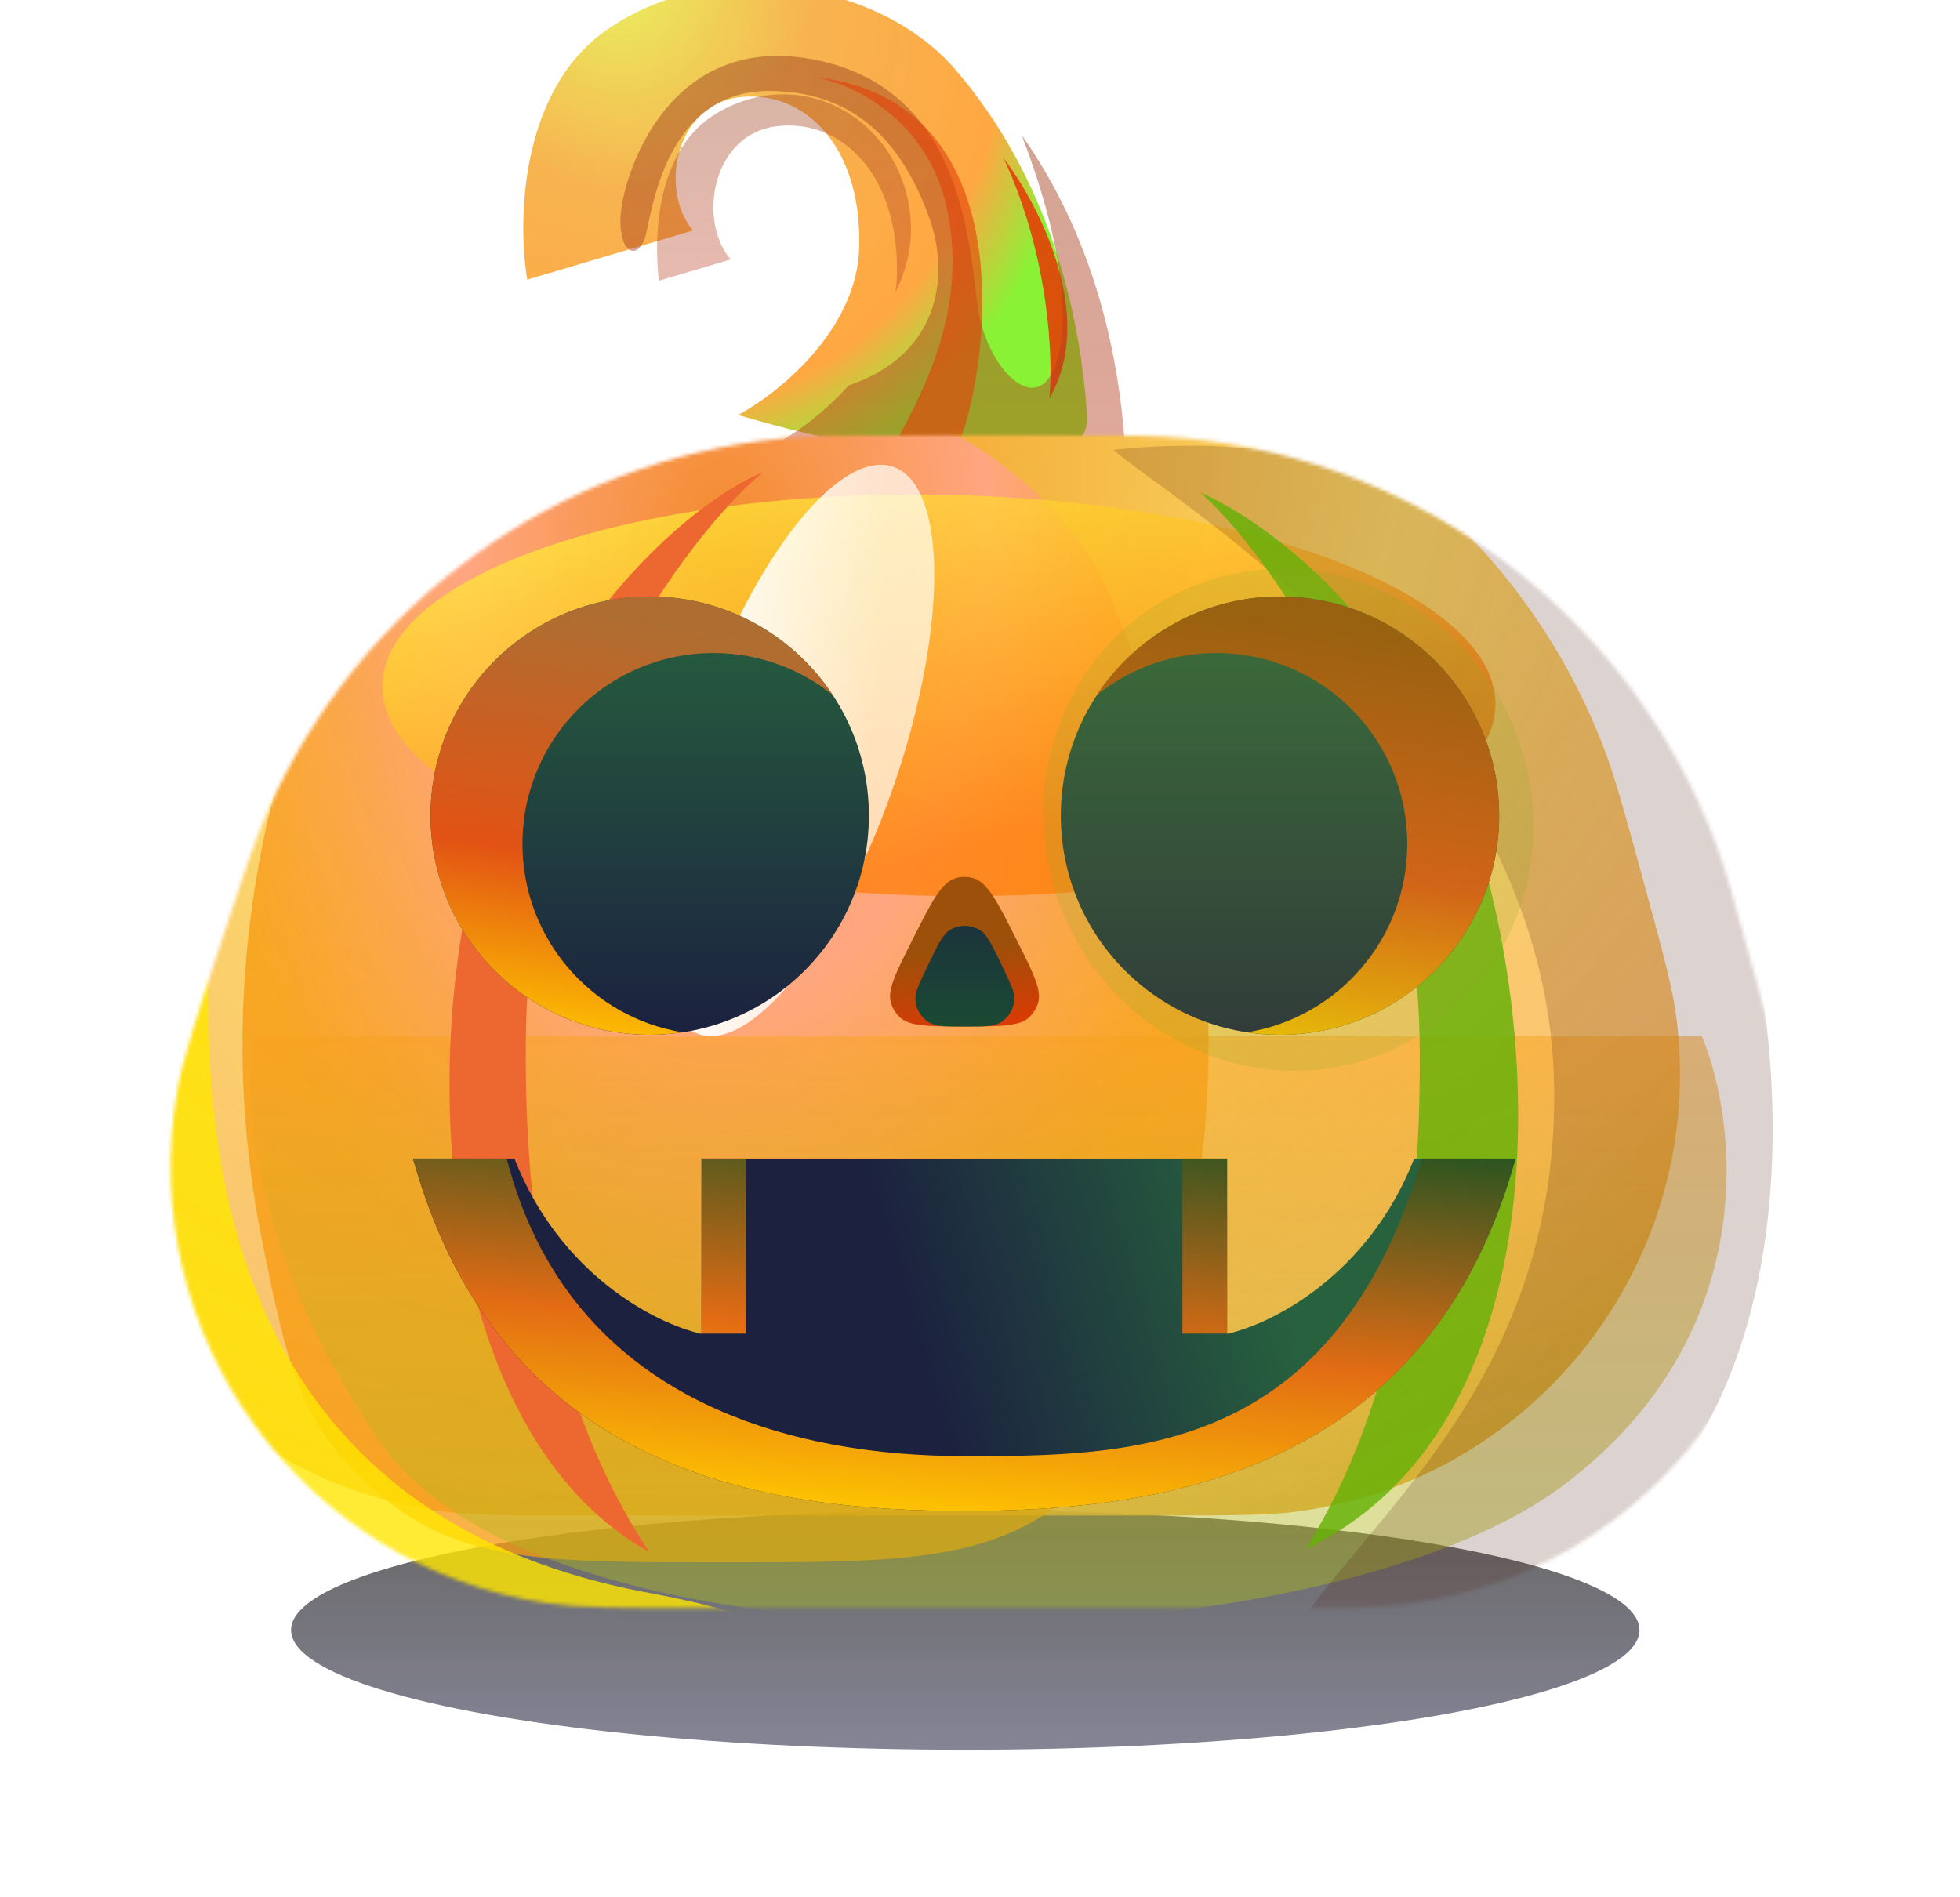 <svg width="532" height="515" viewBox="0 0 532 515" fill="none" xmlns="http://www.w3.org/2000/svg">
<g opacity="0.6" filter="url(#filter0_f_1_82)">
<ellipse cx="262" cy="442.5" rx="183" ry="32.5" fill="url(#paint0_linear_1_82)"/>
</g>
<g filter="url(#filter1_i_1_82)">
<path d="M243.442 75.088C242.822 97.665 221.268 114.784 210.569 120.521C242.822 130.083 306.924 143.47 305.312 120.521C303.296 91.835 294.768 56.17 269.648 26.864C248.658 2.376 203.436 -4.458 174.44 16.32C151.243 32.942 150.716 68.214 153.352 83.772L198.319 70.436C189.326 59.892 193.202 36.633 210.569 34.307C227.936 31.981 244.218 46.867 243.442 75.088Z" fill="url(#paint1_radial_1_82)"/>
</g>
<g opacity="0.9" filter="url(#filter2_f_1_82)">
<path d="M284.844 108.116C285.877 97.52 284.844 69.661 272.439 42.99C281.949 55.447 297.745 85.912 284.844 108.116Z" fill="#E33F08"/>
</g>
<g opacity="0.4" filter="url(#filter3_f_1_82)">
<path d="M243.082 79.3C243.28 77.919 243.403 76.514 243.442 75.088C244.217 46.867 227.936 31.981 210.569 34.307C193.202 36.633 189.326 59.892 198.319 70.436L178.809 76.222C177.276 62.303 178.837 40.23 194.288 30.895C216.616 17.405 242.977 31.206 246.853 56.636C248.149 65.137 246.277 72.833 243.082 79.3Z" fill="url(#paint2_linear_1_82)"/>
</g>
<g opacity="0.5" filter="url(#filter4_f_1_82)">
<path d="M277.324 36.713C283.428 52.561 289.684 74.052 288.255 90.129C285.774 118.04 267.787 102.379 265.306 82.686C265.184 81.72 265.062 80.706 264.934 79.65C262.462 59.163 258.072 22.793 220.028 16.01C180.022 8.877 168.392 49.813 168.392 59.737C168.392 69.661 173.665 70.591 175.37 63.459C175.509 62.879 175.664 62.138 175.846 61.266C177.909 51.396 183.492 24.693 208.708 24.693C236.154 24.693 247.009 44.386 252.436 59.737C257.288 73.462 256.191 95.864 230.304 104.667C223.605 112.205 215.793 117.72 210.569 120.521C242.822 130.083 306.924 143.47 305.312 120.521C303.517 94.979 296.559 63.906 277.324 36.713Z" fill="url(#paint3_linear_1_82)"/>
</g>
<g opacity="0.6" filter="url(#filter5_f_1_82)">
<path d="M256.623 54.93C250.793 31.237 230.056 22.574 221.579 20.972C283.138 28.104 266.082 111.683 258.949 123.002C251.816 134.321 234.294 136.802 241.582 123.002C248.87 109.202 263.911 84.547 256.623 54.93Z" fill="#E33F08"/>
</g>
<g filter="url(#filter6_d_1_82)">
<mask id="mask0_1_82" style="mask-type:alpha" maskUnits="userSpaceOnUse" x="46" y="116" width="441" height="320">
<path d="M342.983 435.296H192.409C169.02 435.296 157.326 435.296 148.479 433.969C82.02 423.999 36.724 361.373 48.061 295.134C49.57 286.316 53.231 275.21 60.554 252.997L60.554 252.996C66.389 235.296 69.306 226.446 72.73 218.72C97.684 162.408 150.983 123.857 212.276 117.787C220.686 116.955 230.004 116.955 248.642 116.955H286.394C304.68 116.955 313.823 116.955 322 117.742C386.75 123.974 442.364 166.389 465.499 227.186C468.421 234.863 470.839 243.68 475.674 261.314L475.675 261.316C481.191 281.431 483.95 291.489 485.022 299.548C493.739 365.061 447.812 425.279 382.326 434.198C374.271 435.296 363.841 435.296 342.983 435.296Z" fill="#FF7F0A"/>
</mask>
<g mask="url(#mask0_1_82)">
<g filter="url(#filter7_i_1_82)">
<path d="M342.983 435.296H192.409C169.02 435.296 157.326 435.296 148.479 433.969C82.02 423.999 36.724 361.373 48.061 295.134C49.57 286.316 53.231 275.21 60.554 252.997L60.554 252.996C66.389 235.296 69.306 226.446 72.73 218.72C97.684 162.408 150.983 123.857 212.276 117.787C220.686 116.955 230.004 116.955 248.642 116.955H286.394C304.68 116.955 313.823 116.955 322 117.742C386.75 123.974 442.364 166.389 465.499 227.186C468.421 234.863 470.839 243.68 475.674 261.314L475.675 261.316C481.191 281.431 483.95 291.489 485.022 299.548C493.739 365.061 447.812 425.279 382.326 434.198C374.271 435.296 363.841 435.296 342.983 435.296Z" fill="url(#paint4_radial_1_82)"/>
</g>
<g filter="url(#filter8_ddi_1_82)">
<path d="M153.351 183.636C134.951 230.432 123.47 285.646 136.53 349.397C143.004 381 146.241 396.801 164.907 414.116C166.868 415.936 170.536 418.928 172.711 420.484C193.42 435.296 215.458 435.296 261.652 435.296C305.727 435.296 330.678 435.296 351.387 420.484C353.563 418.928 357.23 415.936 359.191 414.116C377.858 396.801 381.095 381 387.569 349.397C400.628 285.646 389.147 230.432 370.747 183.636C366.919 173.899 365.004 169.031 360.248 161.471C347.674 141.489 320.544 123.005 297.347 118.615C288.572 116.955 277.656 116.955 261.652 116.955C243.529 116.955 235.527 116.955 226.751 118.615C203.554 123.005 176.424 141.489 163.851 161.471C159.094 169.031 157.18 173.899 153.351 183.636Z" fill="url(#paint5_radial_1_82)"/>
</g>
<g filter="url(#filter9_f_1_82)">
<ellipse cx="254.845" cy="187.519" rx="151.068" ry="54.462" transform="rotate(1.053 254.845 187.519)" fill="url(#paint6_linear_1_82)"/>
</g>
<g filter="url(#filter10_f_1_82)">
<ellipse cx="216.046" cy="202.473" rx="81.404" ry="28.221" transform="rotate(-71.088 216.046 202.473)" fill="url(#paint7_linear_1_82)"/>
</g>
<g opacity="0.8" filter="url(#filter11_f_1_82)">
<path d="M176.122 431.172C56.672 409.09 55.634 303.444 56.672 257.75L2.632 294.252L15.402 437.661L176.122 499.956C216.977 489.141 276.689 449.762 176.122 431.172Z" fill="#FFE600"/>
</g>
<g opacity="0.5" filter="url(#filter12_f_1_82)">
<path d="M461.924 280.08H68.998C65.69 295.792 68.037 339.995 103.887 391.104C148.7 454.989 357.412 452.508 424.554 401.803C478.267 361.239 471.848 303.752 461.924 280.08Z" fill="url(#paint8_linear_1_82)"/>
</g>
<g filter="url(#filter13_f_1_82)">
<path d="M142.712 281.16C142.087 350.484 157.758 391.913 176.126 420C114.378 385.689 110.861 267.755 138.609 205.516C160.806 155.725 193.452 132.426 207 127C192.54 138.809 143.494 194.505 142.712 281.16Z" fill="#EC6830"/>
</g>
<g opacity="0.2" filter="url(#filter14_iif_1_82)">
<path d="M400.764 287.216C401.422 367.331 347.854 404.232 328.506 436.691C481.577 436.691 471.877 276.781 442.649 204.854C419.266 147.312 363.735 104.433 281.122 113.111C296.354 126.759 399.94 187.071 400.764 287.216Z" fill="#511F0E"/>
</g>
<g filter="url(#filter15_f_1_82)">
<path d="M385.356 283.392C385.936 351.265 371.413 391.826 354.391 419.325C426.428 384.835 419.941 269.298 394.227 208.363C373.656 159.615 338.335 137.773 325.78 132.461C339.18 144.023 384.632 198.552 385.356 283.392Z" fill="#67B108" fill-opacity="0.83"/>
</g>
</g>
</g>
<circle cx="176.35" cy="221.416" r="59.488" fill="url(#paint9_linear_1_82)"/>
<path d="M226.006 188.645C217.135 181.533 205.875 177.28 193.621 177.28C165.006 177.28 141.809 200.476 141.809 229.091C141.809 254.869 160.635 276.25 185.287 280.236C182.372 280.676 179.388 280.903 176.35 280.903C143.496 280.903 116.863 254.27 116.863 221.416C116.863 188.562 143.496 161.928 176.35 161.928C197.095 161.928 215.36 172.547 226.006 188.645Z" fill="url(#paint10_linear_1_82)"/>
<circle cx="59.488" cy="59.488" r="59.488" transform="matrix(-1 0 0 1 406.912 161.929)" fill="url(#paint11_linear_1_82)"/>
<path d="M297.77 188.645C306.64 181.533 317.901 177.279 330.154 177.279C358.769 177.279 381.966 200.476 381.966 229.091C381.966 254.869 363.141 276.25 338.488 280.236C341.403 280.675 344.388 280.903 347.425 280.903C380.279 280.903 406.913 254.269 406.913 221.415C406.913 188.561 380.279 161.928 347.425 161.928C326.68 161.928 308.416 172.546 297.77 188.645Z" fill="url(#paint12_linear_1_82)"/>
<path d="M247.503 255.442C252.912 244.696 255.617 239.322 259.622 238.325C261.049 237.97 262.541 237.97 263.968 238.325C267.973 239.322 270.677 244.696 276.086 255.442V255.442C280.624 264.457 282.892 268.964 281.681 272.532C281.246 273.815 280.526 274.984 279.576 275.95C276.933 278.635 271.887 278.635 261.795 278.635V278.635C251.703 278.635 246.657 278.635 244.014 275.95C243.064 274.984 242.344 273.815 241.908 272.532C240.697 268.964 242.966 264.457 247.503 255.442V255.442Z" fill="url(#paint13_linear_1_82)"/>
<path d="M251.68 262.458C254.421 256.742 255.792 253.885 257.481 252.715C260.136 250.877 263.653 250.877 266.308 252.715C267.997 253.885 269.367 256.742 272.108 262.458V262.458C274.274 266.975 275.357 269.234 275.324 271.07C275.272 273.952 273.626 276.567 271.05 277.86C269.409 278.683 266.904 278.683 261.894 278.683V278.683C256.884 278.683 254.379 278.683 252.738 277.86C250.162 276.567 248.516 273.952 248.464 271.07C248.431 269.234 249.514 266.975 251.68 262.458V262.458Z" fill="url(#paint14_linear_1_82)"/>
<path d="M190.411 362.107V314.503H333.067V362.107C345.615 359.308 371.531 345.978 383.853 314.503H411.373C387.68 399.725 315.855 410.176 261.739 410.176C207.623 410.176 135.798 399.725 112.105 314.503H139.625C151.947 345.978 177.863 359.308 190.411 362.107Z" fill="url(#paint15_linear_1_82)"/>
<path d="M190.411 362.03H202.533V314.503H190.411V362.03Z" fill="url(#paint16_linear_1_82)"/>
<path d="M320.945 314.503V362.03H333.067V314.503H320.945Z" fill="url(#paint17_linear_1_82)"/>
<path d="M385.943 314.503C362.064 395.29 306.658 395.29 261.739 395.29C216.82 395.29 154.747 381.579 137.535 314.503H112.105C135.798 399.725 207.623 410.176 261.739 410.176C315.855 410.176 387.68 399.725 411.373 314.503H385.943Z" fill="url(#paint18_linear_1_82)"/>
<g opacity="0.2" filter="url(#filter16_f_1_82)">
<ellipse cx="349.664" cy="222.555" rx="68.489" ry="66.168" transform="rotate(-113.587 349.664 222.555)" fill="#8EA826"/>
</g>
<defs>
<filter id="filter0_f_1_82" x="39.072" y="370.072" width="445.856" height="144.856" filterUnits="userSpaceOnUse" color-interpolation-filters="sRGB">
<feFlood flood-opacity="0" result="BackgroundImageFix"/>
<feBlend mode="normal" in="SourceGraphic" in2="BackgroundImageFix" result="shape"/>
<feGaussianBlur stdDeviation="19.964" result="effect1_foregroundBlur_1_82"/>
</filter>
<filter id="filter1_i_1_82" x="142.036" y="-3.861" width="163.306" height="137.053" filterUnits="userSpaceOnUse" color-interpolation-filters="sRGB">
<feFlood flood-opacity="0" result="BackgroundImageFix"/>
<feBlend mode="normal" in="SourceGraphic" in2="BackgroundImageFix" result="shape"/>
<feColorMatrix in="SourceAlpha" type="matrix" values="0 0 0 0 0 0 0 0 0 0 0 0 0 0 0 0 0 0 127 0" result="hardAlpha"/>
<feOffset dx="-10.234" dy="-7.861"/>
<feGaussianBlur stdDeviation="14.266"/>
<feComposite in2="hardAlpha" operator="arithmetic" k2="-1" k3="1"/>
<feColorMatrix type="matrix" values="0 0 0 0 0.68 0 0 0 0 1 0 0 0 0 0 0 0 0 0.31 0"/>
<feBlend mode="normal" in2="shape" result="effect1_innerShadow_1_82"/>
</filter>
<filter id="filter2_f_1_82" x="263.445" y="33.997" width="35.255" height="83.113" filterUnits="userSpaceOnUse" color-interpolation-filters="sRGB">
<feFlood flood-opacity="0" result="BackgroundImageFix"/>
<feBlend mode="normal" in="SourceGraphic" in2="BackgroundImageFix" result="shape"/>
<feGaussianBlur stdDeviation="4.497" result="effect1_foregroundBlur_1_82"/>
</filter>
<filter id="filter3_f_1_82" x="164.078" y="11.362" width="97.456" height="82.204" filterUnits="userSpaceOnUse" color-interpolation-filters="sRGB">
<feFlood flood-opacity="0" result="BackgroundImageFix"/>
<feBlend mode="normal" in="SourceGraphic" in2="BackgroundImageFix" result="shape"/>
<feGaussianBlur stdDeviation="7.133" result="effect1_foregroundBlur_1_82"/>
</filter>
<filter id="filter4_f_1_82" x="154.127" y="0.915" width="165.48" height="146.544" filterUnits="userSpaceOnUse" color-interpolation-filters="sRGB">
<feFlood flood-opacity="0" result="BackgroundImageFix"/>
<feBlend mode="normal" in="SourceGraphic" in2="BackgroundImageFix" result="shape"/>
<feGaussianBlur stdDeviation="7.133" result="effect1_foregroundBlur_1_82"/>
</filter>
<filter id="filter5_f_1_82" x="208.554" y="7.946" width="71.1" height="137.524" filterUnits="userSpaceOnUse" color-interpolation-filters="sRGB">
<feFlood flood-opacity="0" result="BackgroundImageFix"/>
<feBlend mode="normal" in="SourceGraphic" in2="BackgroundImageFix" result="shape"/>
<feGaussianBlur stdDeviation="6.513" result="effect1_foregroundBlur_1_82"/>
</filter>
<filter id="filter6_d_1_82" x="1.354" y="73.227" width="529.697" height="408.277" filterUnits="userSpaceOnUse" color-interpolation-filters="sRGB">
<feFlood flood-opacity="0" result="BackgroundImageFix"/>
<feColorMatrix in="SourceAlpha" type="matrix" values="0 0 0 0 0 0 0 0 0 0 0 0 0 0 0 0 0 0 127 0" result="hardAlpha"/>
<feOffset dy="1.24"/>
<feGaussianBlur stdDeviation="22.484"/>
<feColorMatrix type="matrix" values="0 0 0 0 1 0 0 0 0 0.54 0 0 0 0 0 0 0 0 0.5 0"/>
<feBlend mode="normal" in2="BackgroundImageFix" result="effect1_dropShadow_1_82"/>
<feBlend mode="normal" in="SourceGraphic" in2="effect1_dropShadow_1_82" result="shape"/>
</filter>
<filter id="filter7_i_1_82" x="18.1" y="91.835" width="467.983" height="343.461" filterUnits="userSpaceOnUse" color-interpolation-filters="sRGB">
<feFlood flood-opacity="0" result="BackgroundImageFix"/>
<feBlend mode="normal" in="SourceGraphic" in2="BackgroundImageFix" result="shape"/>
<feColorMatrix in="SourceAlpha" type="matrix" values="0 0 0 0 0 0 0 0 0 0 0 0 0 0 0 0 0 0 127 0" result="hardAlpha"/>
<feOffset dx="-30.082" dy="-25.12"/>
<feGaussianBlur stdDeviation="14.111"/>
<feComposite in2="hardAlpha" operator="arithmetic" k2="-1" k3="1"/>
<feColorMatrix type="matrix" values="0 0 0 0 0.06 0 0 0 0 0.846 0 0 0 0 0.139 0 0 0 0.81 0"/>
<feBlend mode="normal" in2="shape" result="effect1_innerShadow_1_82"/>
</filter>
<filter id="filter8_ddi_1_82" x="69.212" y="90.904" width="325.201" height="363.619" filterUnits="userSpaceOnUse" color-interpolation-filters="sRGB">
<feFlood flood-opacity="0" result="BackgroundImageFix"/>
<feColorMatrix in="SourceAlpha" type="matrix" values="0 0 0 0 0 0 0 0 0 0 0 0 0 0 0 0 0 0 127 0" result="hardAlpha"/>
<feOffset dx="-39.075" dy="-3.411"/>
<feGaussianBlur stdDeviation="11.319"/>
<feColorMatrix type="matrix" values="0 0 0 0 1 0 0 0 0 0.54 0 0 0 0 0 0 0 0 1 0"/>
<feBlend mode="normal" in2="BackgroundImageFix" result="effect1_dropShadow_1_82"/>
<feColorMatrix in="SourceAlpha" type="matrix" values="0 0 0 0 0 0 0 0 0 0 0 0 0 0 0 0 0 0 127 0" result="hardAlpha"/>
<feOffset dy="1.24"/>
<feGaussianBlur stdDeviation="0.62"/>
<feColorMatrix type="matrix" values="0 0 0 0 0 0 0 0 0 0 0 0 0 0 0 0 0 0 0.25 0"/>
<feBlend mode="normal" in2="effect1_dropShadow_1_82" result="effect2_dropShadow_1_82"/>
<feBlend mode="normal" in="SourceGraphic" in2="effect2_dropShadow_1_82" result="shape"/>
<feColorMatrix in="SourceAlpha" type="matrix" values="0 0 0 0 0 0 0 0 0 0 0 0 0 0 0 0 0 0 127 0" result="hardAlpha"/>
<feOffset dx="-26.05" dy="-10.234"/>
<feGaussianBlur stdDeviation="7.861"/>
<feComposite in2="hardAlpha" operator="arithmetic" k2="-1" k3="1"/>
<feColorMatrix type="matrix" values="0 0 0 0 0.933 0 0 0 0 0.95 0 0 0 0 0.119 0 0 0 0.75 0"/>
<feBlend mode="normal" in2="shape" result="effect3_innerShadow_1_82"/>
</filter>
<filter id="filter9_f_1_82" x="62.529" y="91.723" width="384.632" height="191.591" filterUnits="userSpaceOnUse" color-interpolation-filters="sRGB">
<feFlood flood-opacity="0" result="BackgroundImageFix"/>
<feBlend mode="normal" in="SourceGraphic" in2="BackgroundImageFix" result="shape"/>
<feGaussianBlur stdDeviation="20.635" result="effect1_foregroundBlur_1_82"/>
</filter>
<filter id="filter10_f_1_82" x="137.24" y="83.644" width="157.611" height="237.657" filterUnits="userSpaceOnUse" color-interpolation-filters="sRGB">
<feFlood flood-opacity="0" result="BackgroundImageFix"/>
<feBlend mode="normal" in="SourceGraphic" in2="BackgroundImageFix" result="shape"/>
<feGaussianBlur stdDeviation="20.635" result="effect1_foregroundBlur_1_82"/>
</filter>
<filter id="filter11_f_1_82" x="-13.495" y="241.624" width="260.963" height="274.459" filterUnits="userSpaceOnUse" color-interpolation-filters="sRGB">
<feFlood flood-opacity="0" result="BackgroundImageFix"/>
<feBlend mode="normal" in="SourceGraphic" in2="BackgroundImageFix" result="shape"/>
<feGaussianBlur stdDeviation="8.063" result="effect1_foregroundBlur_1_82"/>
</filter>
<filter id="filter12_f_1_82" x="21.396" y="233.561" width="493.76" height="252.437" filterUnits="userSpaceOnUse" color-interpolation-filters="sRGB">
<feFlood flood-opacity="0" result="BackgroundImageFix"/>
<feBlend mode="normal" in="SourceGraphic" in2="BackgroundImageFix" result="shape"/>
<feGaussianBlur stdDeviation="23.259" result="effect1_foregroundBlur_1_82"/>
</filter>
<filter id="filter13_f_1_82" x="108.975" y="113.975" width="111.05" height="319.05" filterUnits="userSpaceOnUse" color-interpolation-filters="sRGB">
<feFlood flood-opacity="0" result="BackgroundImageFix"/>
<feBlend mode="normal" in="SourceGraphic" in2="BackgroundImageFix" result="shape"/>
<feGaussianBlur stdDeviation="6.513" result="effect1_foregroundBlur_1_82"/>
</filter>
<filter id="filter14_iif_1_82" x="266.547" y="97.417" width="208.092" height="353.85" filterUnits="userSpaceOnUse" color-interpolation-filters="sRGB">
<feFlood flood-opacity="0" result="BackgroundImageFix"/>
<feBlend mode="normal" in="SourceGraphic" in2="BackgroundImageFix" result="shape"/>
<feColorMatrix in="SourceAlpha" type="matrix" values="0 0 0 0 0 0 0 0 0 0 0 0 0 0 0 0 0 0 127 0" result="hardAlpha"/>
<feOffset dy="1.24"/>
<feGaussianBlur stdDeviation="0.62"/>
<feComposite in2="hardAlpha" operator="arithmetic" k2="-1" k3="1"/>
<feColorMatrix type="matrix" values="0 0 0 0 0.425 0 0 0 0 0.189 0 0 0 0 0.057 0 0 0 0.5 0"/>
<feBlend mode="normal" in2="shape" result="effect1_innerShadow_1_82"/>
<feColorMatrix in="SourceAlpha" type="matrix" values="0 0 0 0 0 0 0 0 0 0 0 0 0 0 0 0 0 0 127 0" result="hardAlpha"/>
<feOffset dx="21.088" dy="6.513"/>
<feGaussianBlur stdDeviation="0.62"/>
<feComposite in2="hardAlpha" operator="arithmetic" k2="-1" k3="1"/>
<feColorMatrix type="matrix" values="0 0 0 0 0 0 0 0 0 0 0 0 0 0 0 0 0 0 0.25 0"/>
<feBlend mode="normal" in2="effect1_innerShadow_1_82" result="effect2_innerShadow_1_82"/>
<feGaussianBlur stdDeviation="7.288" result="effect3_foregroundBlur_1_82"/>
</filter>
<filter id="filter15_f_1_82" x="312.754" y="119.436" width="112.343" height="312.914" filterUnits="userSpaceOnUse" color-interpolation-filters="sRGB">
<feFlood flood-opacity="0" result="BackgroundImageFix"/>
<feBlend mode="normal" in="SourceGraphic" in2="BackgroundImageFix" result="shape"/>
<feGaussianBlur stdDeviation="6.513" result="effect1_foregroundBlur_1_82"/>
</filter>
<filter id="filter16_f_1_82" x="259.269" y="130.58" width="180.79" height="183.949" filterUnits="userSpaceOnUse" color-interpolation-filters="sRGB">
<feFlood flood-opacity="0" result="BackgroundImageFix"/>
<feBlend mode="normal" in="SourceGraphic" in2="BackgroundImageFix" result="shape"/>
<feGaussianBlur stdDeviation="11.917" result="effect1_foregroundBlur_1_82"/>
</filter>
<linearGradient id="paint0_linear_1_82" x1="262" y1="410" x2="262" y2="475" gradientUnits="userSpaceOnUse">
<stop/>
<stop offset="1" stop-color="#151433" stop-opacity="0.87"/>
<stop offset="1" stop-color="#251F27" stop-opacity="0.87"/>
</linearGradient>
<radialGradient id="paint1_radial_1_82" cx="0" cy="0" r="1" gradientUnits="userSpaceOnUse" gradientTransform="translate(176.5 -1) rotate(70.119) scale(146.794 126.358)">
<stop stop-color="#E8F360"/>
<stop offset="0.421" stop-color="#F7B34E" stop-opacity="0.991"/>
<stop offset="0.83" stop-color="#FFA843"/>
<stop offset="1" stop-color="#89F235"/>
</radialGradient>
<linearGradient id="paint2_linear_1_82" x1="212.806" y1="25.628" x2="212.806" y2="79.3" gradientUnits="userSpaceOnUse">
<stop stop-color="#9E4722"/>
<stop offset="1" stop-color="#BB391C" stop-opacity="0.87"/>
</linearGradient>
<linearGradient id="paint3_linear_1_82" x1="236.867" y1="15.18" x2="236.867" y2="133.193" gradientUnits="userSpaceOnUse">
<stop stop-color="#9E4722"/>
<stop offset="1" stop-color="#BB391C" stop-opacity="0.87"/>
</linearGradient>
<radialGradient id="paint4_radial_1_82" cx="0" cy="0" r="1" gradientUnits="userSpaceOnUse" gradientTransform="translate(261.924 161.99) rotate(64.868) scale(301.559 359.735)">
<stop stop-color="#F1A42F"/>
<stop offset="0.421" stop-color="#FCDB69" stop-opacity="0.991"/>
<stop offset="0.83" stop-color="#F8B147" stop-opacity="0.77"/>
<stop offset="1" stop-color="#EEAF4F"/>
</radialGradient>
<radialGradient id="paint5_radial_1_82" cx="0" cy="0" r="1" gradientUnits="userSpaceOnUse" gradientTransform="translate(262.049 161.99) rotate(90.828) scale(282.828 169.306)">
<stop stop-color="#F38B2C"/>
<stop offset="0.421" stop-color="#FFA681" stop-opacity="0.991"/>
<stop offset="0.83" stop-color="#F79A10" stop-opacity="0.77"/>
</radialGradient>
<linearGradient id="paint6_linear_1_82" x1="123.797" y1="156.121" x2="153.843" y2="260.418" gradientUnits="userSpaceOnUse">
<stop stop-color="#FFEB37" stop-opacity="0.71"/>
<stop offset="1" stop-color="#FF7C02" stop-opacity="0.7"/>
</linearGradient>
<linearGradient id="paint7_linear_1_82" x1="145.43" y1="186.203" x2="160.488" y2="240.561" gradientUnits="userSpaceOnUse">
<stop stop-color="white"/>
<stop offset="1" stop-color="#FFFFF8" stop-opacity="0.7"/>
</linearGradient>
<linearGradient id="paint8_linear_1_82" x1="268.276" y1="280.08" x2="268.276" y2="439.48" gradientUnits="userSpaceOnUse">
<stop stop-color="#F8A120"/>
<stop offset="1" stop-color="#A5BB1C" stop-opacity="0.87"/>
</linearGradient>
<linearGradient id="paint9_linear_1_82" x1="176.35" y1="161.928" x2="176.35" y2="280.903" gradientUnits="userSpaceOnUse">
<stop stop-color="#27613E"/>
<stop offset="1" stop-color="#1B213F"/>
</linearGradient>
<linearGradient id="paint10_linear_1_82" x1="198.164" y1="172.467" x2="181.573" y2="288.453" gradientUnits="userSpaceOnUse">
<stop stop-color="#AF6E31"/>
<stop offset="0.558" stop-color="#E45314" stop-opacity="0.991"/>
<stop offset="1" stop-color="#FFC700"/>
</linearGradient>
<linearGradient id="paint11_linear_1_82" x1="59.488" y1="0" x2="59.488" y2="118.975" gradientUnits="userSpaceOnUse">
<stop stop-color="#27613E"/>
<stop offset="1" stop-color="#1B213F"/>
</linearGradient>
<linearGradient id="paint12_linear_1_82" x1="379.072" y1="172.466" x2="362.48" y2="288.452" gradientUnits="userSpaceOnUse">
<stop stop-color="#9C500A"/>
<stop offset="0.558" stop-color="#E45314" stop-opacity="0.991"/>
<stop offset="1" stop-color="#FFC700"/>
</linearGradient>
<linearGradient id="paint13_linear_1_82" x1="265.247" y1="256.819" x2="270.397" y2="291.162" gradientUnits="userSpaceOnUse">
<stop stop-color="#9C500A"/>
<stop offset="1" stop-color="#FF2E00"/>
</linearGradient>
<linearGradient id="paint14_linear_1_82" x1="261.894" y1="241.159" x2="261.894" y2="278.683" gradientUnits="userSpaceOnUse">
<stop stop-color="#1D2B3F"/>
<stop offset="1" stop-color="#1A4A33"/>
</linearGradient>
<linearGradient id="paint15_linear_1_82" x1="357.5" y1="382" x2="261.739" y2="410.176" gradientUnits="userSpaceOnUse">
<stop stop-color="#27613E"/>
<stop offset="1" stop-color="#1B213F"/>
</linearGradient>
<linearGradient id="paint16_linear_1_82" x1="348.5" y1="306.5" x2="339.25" y2="420.288" gradientUnits="userSpaceOnUse">
<stop stop-color="#225321"/>
<stop offset="0.558" stop-color="#E46C14" stop-opacity="0.991"/>
<stop offset="1" stop-color="#FFC700"/>
</linearGradient>
<linearGradient id="paint17_linear_1_82" x1="348.5" y1="306.5" x2="339.25" y2="420.288" gradientUnits="userSpaceOnUse">
<stop stop-color="#225321"/>
<stop offset="0.558" stop-color="#E46C14" stop-opacity="0.991"/>
<stop offset="1" stop-color="#FFC700"/>
</linearGradient>
<linearGradient id="paint18_linear_1_82" x1="348.5" y1="306.5" x2="339.25" y2="420.288" gradientUnits="userSpaceOnUse">
<stop stop-color="#225321"/>
<stop offset="0.558" stop-color="#E46C14" stop-opacity="0.991"/>
<stop offset="1" stop-color="#FFC700"/>
</linearGradient>
</defs>
</svg>
